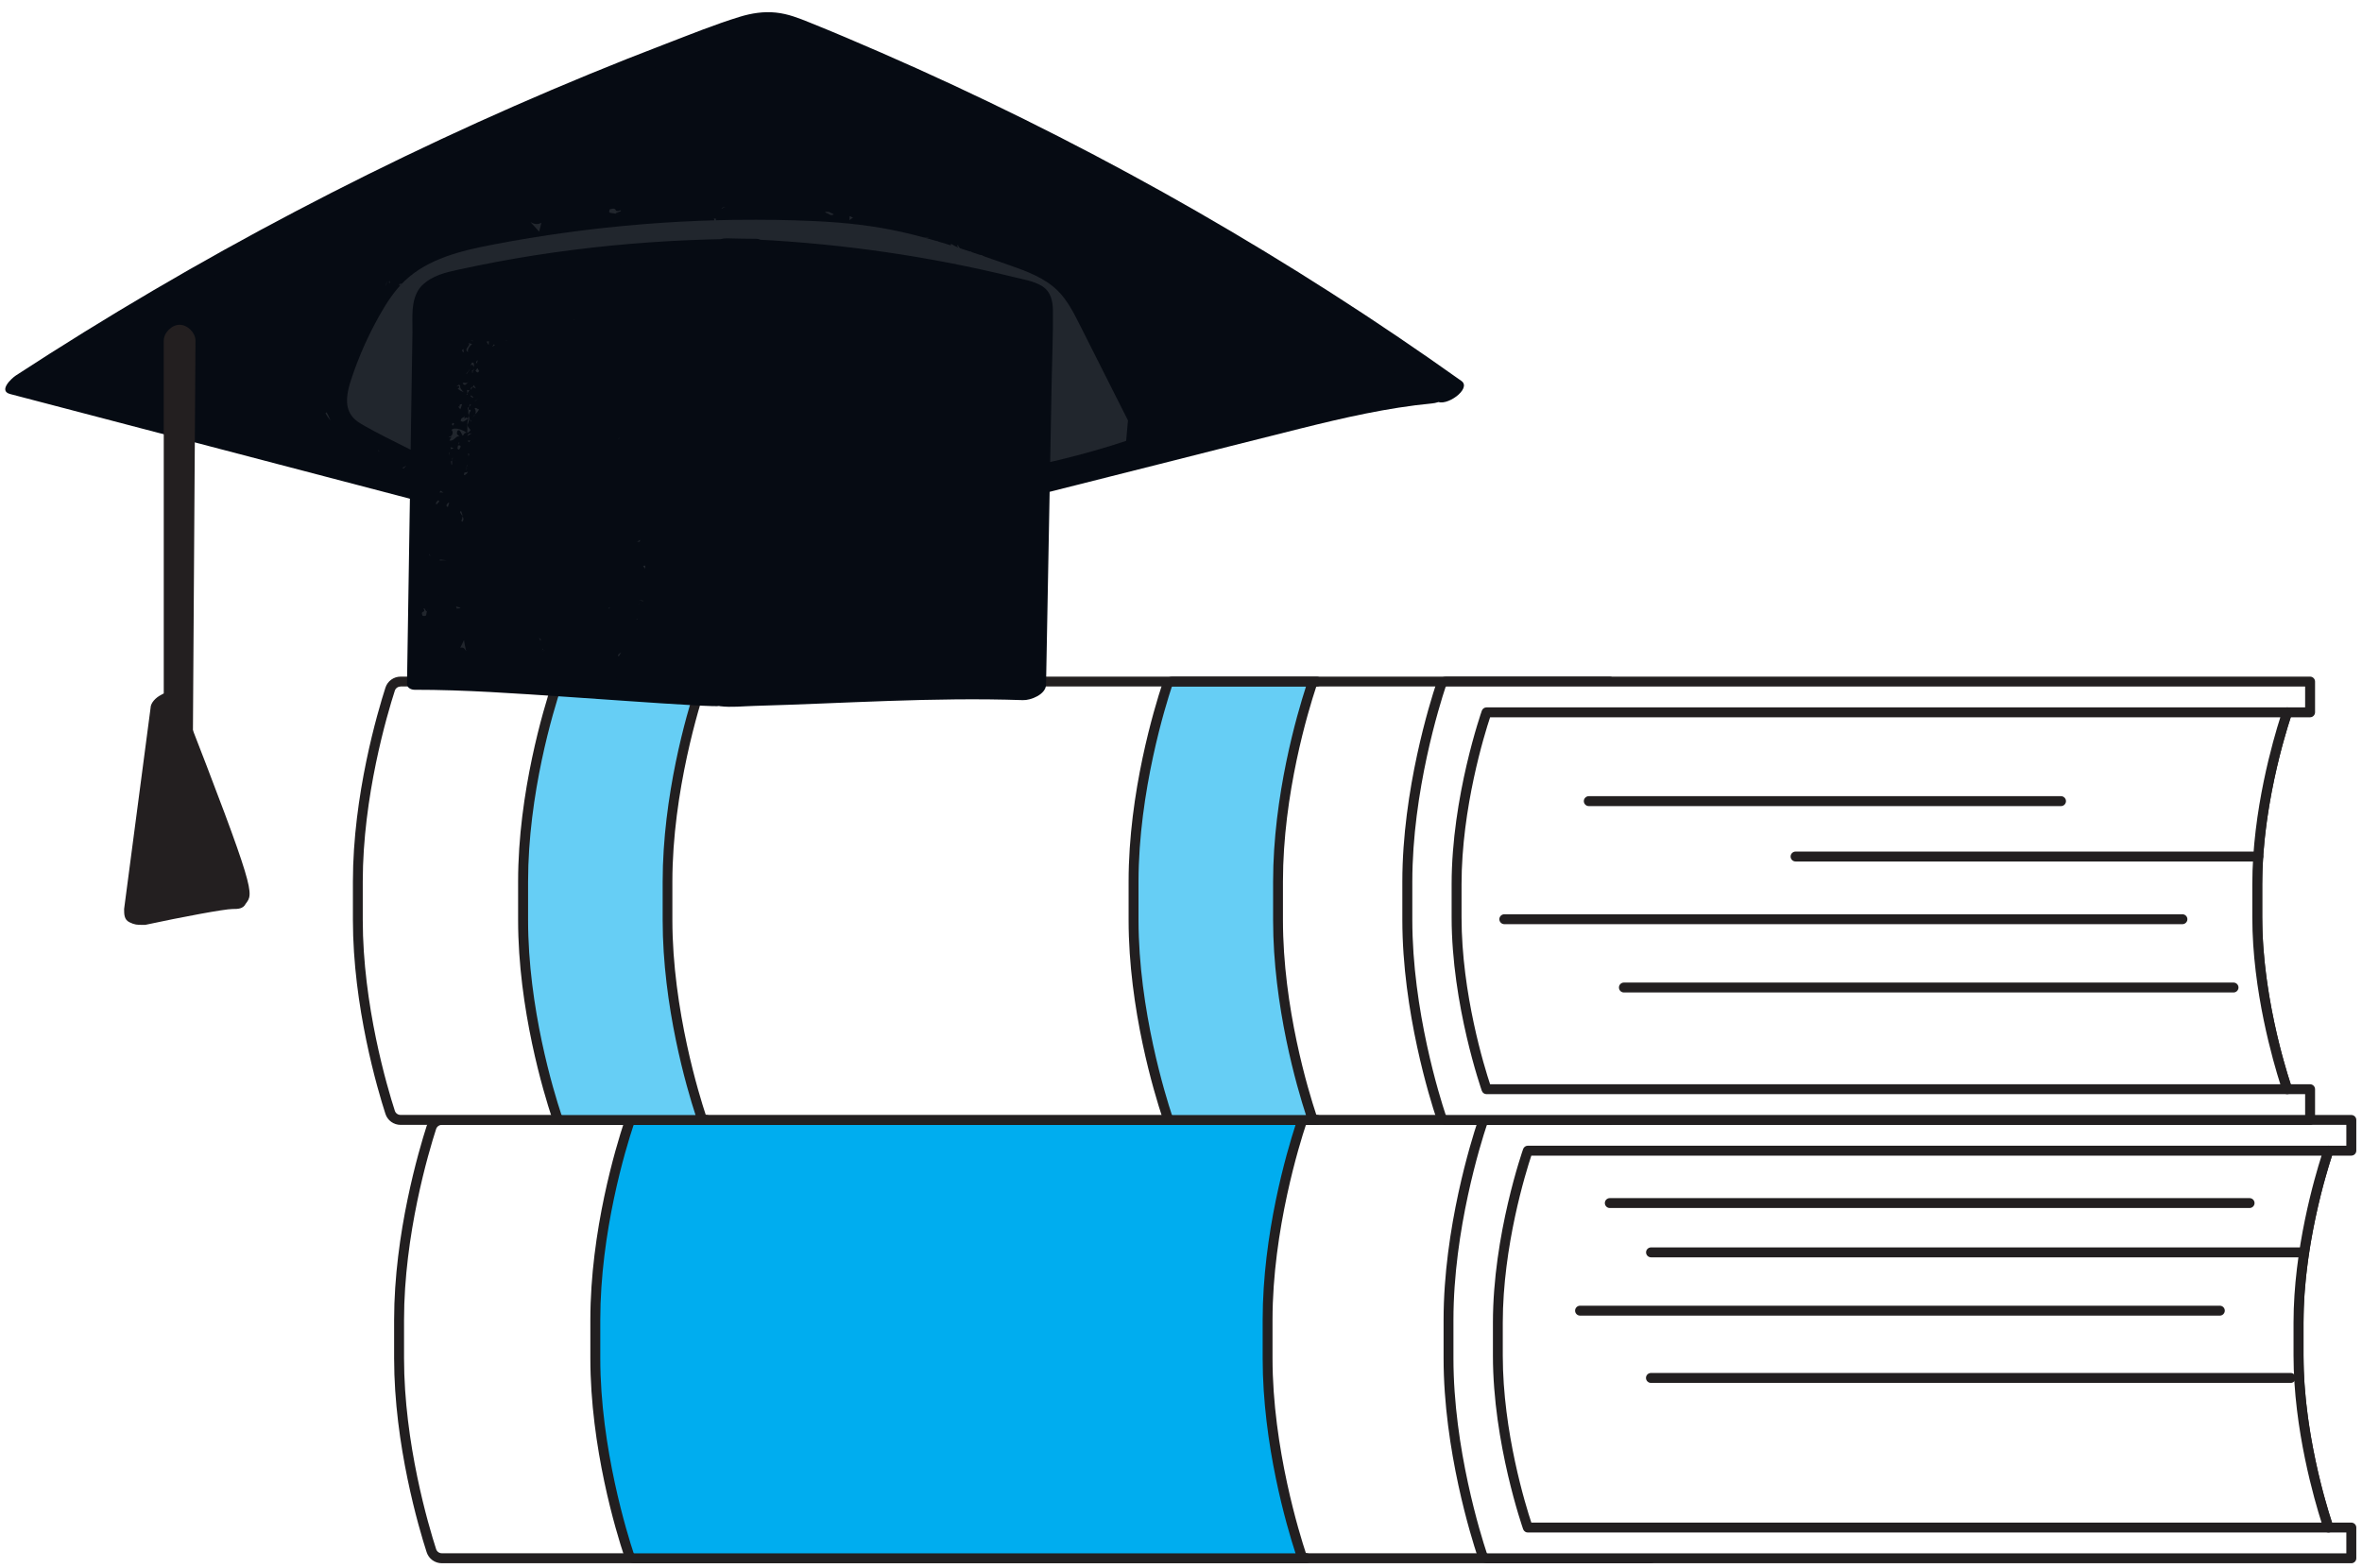 <svg width="134" height="89" viewBox="0 0 134 89" fill="none" xmlns="http://www.w3.org/2000/svg">
<rect width="134" height="89" fill="white"/>
<path d="M90.665 75.052V76.923C90.665 81.911 92.364 86.681 92.364 86.681H93.662V88.425H25.067C24.797 88.425 24.557 88.252 24.471 87.993C24.013 86.583 22.637 81.918 22.637 77.077V74.902C22.637 70.061 24.013 65.396 24.471 63.986C24.553 63.727 24.793 63.555 25.067 63.555H93.662V65.298H92.364C92.364 65.298 90.665 70.072 90.665 75.056V75.052Z" fill="white"/>
<path d="M93.662 88.706H25.067C24.673 88.706 24.324 88.454 24.204 88.079C23.769 86.737 22.359 81.978 22.359 77.077V74.902C22.359 69.997 23.773 65.238 24.204 63.896C24.324 63.521 24.673 63.27 25.067 63.27H93.662C93.816 63.27 93.943 63.397 93.943 63.551V65.294C93.943 65.448 93.816 65.576 93.662 65.576H92.567C92.259 66.502 90.947 70.725 90.947 75.052V76.923C90.947 81.254 92.259 85.473 92.567 86.4H93.662C93.816 86.4 93.943 86.527 93.943 86.681V88.424C93.943 88.578 93.816 88.706 93.662 88.706ZM25.067 63.832C24.917 63.832 24.786 63.926 24.741 64.068C24.313 65.388 22.922 70.076 22.922 74.898V77.073C22.922 81.892 24.313 86.579 24.741 87.903C24.786 88.046 24.917 88.139 25.067 88.139H93.381V86.958H92.364C92.244 86.958 92.139 86.883 92.098 86.771C92.083 86.722 90.384 81.896 90.384 76.919V75.048C90.384 70.072 92.083 65.242 92.098 65.197C92.139 65.085 92.244 65.01 92.364 65.01H93.381V63.828H25.067V63.832Z" fill="#221F20"/>
<path d="M130.4 75.052V76.923C130.4 81.911 132.099 86.681 132.099 86.681H133.396V88.425H84.391C84.249 88.425 84.125 88.335 84.08 88.203C83.716 87.116 82.179 82.196 82.179 77.077V74.902C82.179 69.783 83.716 64.863 84.08 63.776C84.125 63.641 84.249 63.555 84.391 63.555H133.396V65.298H132.099C132.099 65.298 130.4 70.072 130.4 75.056V75.052Z" fill="white"/>
<path d="M133.396 88.706H84.391C84.129 88.706 83.896 88.541 83.814 88.29C83.495 87.329 81.897 82.275 81.897 77.077V74.902C81.897 69.701 83.495 64.646 83.814 63.686C83.896 63.438 84.129 63.27 84.391 63.27H133.396C133.55 63.27 133.677 63.397 133.677 63.551V65.294C133.677 65.448 133.55 65.576 133.396 65.576H132.301C131.994 66.502 130.681 70.725 130.681 75.052V76.923C130.681 81.254 131.994 85.473 132.301 86.4H133.396C133.55 86.4 133.677 86.527 133.677 86.681V88.424C133.677 88.578 133.55 88.706 133.396 88.706ZM84.388 63.832C84.369 63.832 84.35 63.843 84.343 63.862C84.028 64.807 82.456 69.783 82.456 74.902V77.077C82.456 82.188 84.028 87.168 84.343 88.113C84.35 88.132 84.365 88.143 84.388 88.143H133.111V86.962H132.095C131.975 86.962 131.87 86.887 131.829 86.775C131.814 86.726 130.115 81.9 130.115 76.923V75.052C130.115 70.076 131.814 65.246 131.829 65.201C131.87 65.088 131.975 65.013 132.095 65.013H133.111V63.832H84.388Z" fill="#221F20"/>
<path d="M130.401 76.923C130.401 81.911 132.1 86.681 132.1 86.681H86.676C86.676 86.681 84.978 81.907 84.978 76.923V75.052C84.978 70.064 86.676 65.294 86.676 65.294H132.1C132.1 65.294 130.401 70.068 130.401 75.052V76.923Z" fill="white"/>
<path d="M132.1 86.962H86.676C86.556 86.962 86.451 86.887 86.41 86.774C86.395 86.726 84.696 81.899 84.696 76.923V75.052C84.696 70.076 86.395 65.246 86.41 65.201C86.451 65.088 86.556 65.013 86.676 65.013H132.1C132.19 65.013 132.276 65.058 132.329 65.133C132.381 65.208 132.396 65.302 132.363 65.388C132.348 65.437 130.683 70.173 130.683 75.052V76.923C130.683 81.802 132.348 86.542 132.363 86.587C132.393 86.673 132.381 86.767 132.329 86.842C132.276 86.917 132.19 86.962 132.1 86.962ZM86.875 86.399H131.706C131.313 85.169 130.116 81.097 130.116 76.923V75.052C130.116 70.874 131.313 66.806 131.706 65.576H86.875C86.567 66.502 85.255 70.724 85.255 75.052V76.923C85.255 81.254 86.567 85.473 86.875 86.399Z" fill="#221F20"/>
<path d="M74.123 88.421H35.986C35.847 88.421 35.72 88.335 35.675 88.2C35.315 87.112 33.773 82.192 33.773 77.078V74.899C33.773 69.78 35.311 64.86 35.675 63.773C35.72 63.638 35.847 63.551 35.986 63.551H74.123C73.985 63.551 73.857 63.638 73.812 63.773C73.452 64.86 71.911 69.78 71.911 74.899V77.078C71.911 82.192 73.448 87.112 73.812 88.2C73.857 88.335 73.985 88.421 74.123 88.421Z" fill="#00ADEF"/>
<path d="M74.123 88.702H35.986C35.723 88.702 35.491 88.537 35.408 88.289C34.958 86.936 33.492 82.132 33.492 77.073V74.894C33.492 69.836 34.958 65.032 35.405 63.678C35.491 63.431 35.723 63.266 35.986 63.266H74.123C74.277 63.266 74.405 63.393 74.405 63.547C74.405 63.701 74.277 63.828 74.123 63.828C74.101 63.828 74.082 63.839 74.078 63.858C73.763 64.803 72.192 69.787 72.192 74.894V77.073C72.192 82.177 73.763 87.161 74.078 88.109C74.082 88.124 74.105 88.139 74.123 88.139C74.277 88.139 74.405 88.267 74.405 88.421C74.405 88.574 74.277 88.702 74.123 88.702ZM35.982 63.832C35.96 63.832 35.941 63.843 35.937 63.862C35.495 65.189 34.055 69.922 34.055 74.898V77.077C34.055 82.177 35.626 87.164 35.941 88.113C35.945 88.128 35.963 88.143 35.986 88.143H73.497C72.998 86.613 71.633 81.967 71.633 77.081V74.902C71.633 70.008 73.002 65.362 73.497 63.836H35.986L35.982 63.832Z" fill="#221F20"/>
<path d="M127.622 68.549H91.326C91.172 68.549 91.045 68.422 91.045 68.268C91.045 68.114 91.172 67.987 91.326 67.987H127.622C127.776 67.987 127.904 68.114 127.904 68.268C127.904 68.422 127.776 68.549 127.622 68.549Z" fill="#221F20"/>
<path d="M130.719 71.347H93.665C93.511 71.347 93.384 71.219 93.384 71.065C93.384 70.912 93.511 70.784 93.665 70.784H130.719C130.873 70.784 131 70.912 131 71.065C131 71.219 130.873 71.347 130.719 71.347Z" fill="#221F20"/>
<path d="M125.935 74.654H89.639C89.485 74.654 89.357 74.527 89.357 74.373C89.357 74.219 89.485 74.092 89.639 74.092H125.935C126.089 74.092 126.216 74.219 126.216 74.373C126.216 74.527 126.089 74.654 125.935 74.654Z" fill="#221F20"/>
<path d="M129.956 78.472H93.66C93.506 78.472 93.379 78.344 93.379 78.19C93.379 78.037 93.506 77.909 93.66 77.909H129.956C130.11 77.909 130.238 78.037 130.238 78.19C130.238 78.344 130.11 78.472 129.956 78.472Z" fill="#221F20"/>
<path d="M88.329 50.178V52.049C88.329 57.037 90.027 61.807 90.027 61.807H91.325V63.551H22.73C22.46 63.551 22.22 63.378 22.134 63.119C21.676 61.709 20.3 57.044 20.3 52.203V50.028C20.3 45.187 21.676 40.522 22.134 39.112C22.216 38.853 22.456 38.681 22.73 38.681H91.325V40.424H90.027C90.027 40.424 88.329 45.198 88.329 50.182V50.178Z" fill="white"/>
<path d="M91.324 63.832H22.729C22.335 63.832 21.986 63.581 21.866 63.206C21.431 61.863 20.021 57.108 20.021 52.203V50.028C20.021 45.123 21.435 40.364 21.866 39.022C21.986 38.647 22.335 38.395 22.729 38.395H91.324C91.478 38.395 91.605 38.523 91.605 38.677V40.42C91.605 40.574 91.478 40.702 91.324 40.702H90.229C89.921 41.628 88.609 45.85 88.609 50.178V52.049C88.609 56.38 89.921 60.599 90.229 61.526H91.324C91.478 61.526 91.605 61.653 91.605 61.807V63.55C91.605 63.704 91.478 63.832 91.324 63.832ZM22.725 38.958C22.575 38.958 22.444 39.052 22.399 39.194C21.971 40.518 20.58 45.206 20.58 50.024V52.199C20.58 57.018 21.971 61.706 22.399 63.029C22.444 63.172 22.575 63.266 22.725 63.266H91.039V62.084H90.023C89.903 62.084 89.798 62.009 89.757 61.897C89.742 61.848 88.043 57.022 88.043 52.045V50.174C88.043 45.198 89.742 40.368 89.757 40.323C89.798 40.211 89.903 40.136 90.023 40.136H91.039V38.954H22.725V38.958Z" fill="#221F20"/>
<path d="M128.059 50.178V52.049C128.059 57.037 129.758 61.807 129.758 61.807H131.055V63.551H82.05C81.908 63.551 81.784 63.461 81.739 63.329C81.375 62.242 79.838 57.322 79.838 52.203V50.028C79.838 44.909 81.375 39.989 81.739 38.902C81.784 38.767 81.908 38.681 82.05 38.681H131.055V40.424H129.758C129.758 40.424 128.059 45.198 128.059 50.182V50.178Z" fill="white"/>
<path d="M131.055 63.832H82.05C81.788 63.832 81.555 63.667 81.473 63.416C81.154 62.456 79.557 57.401 79.557 52.203V50.028C79.557 44.827 81.154 39.772 81.473 38.812C81.555 38.564 81.788 38.395 82.05 38.395H131.055C131.209 38.395 131.337 38.523 131.337 38.677V40.42C131.337 40.574 131.209 40.702 131.055 40.702H129.96C129.653 41.628 128.34 45.85 128.34 50.178V52.049C128.34 56.38 129.653 60.599 129.96 61.526H131.055C131.209 61.526 131.337 61.653 131.337 61.807V63.55C131.337 63.704 131.209 63.832 131.055 63.832ZM82.05 38.958C82.032 38.958 82.013 38.969 82.009 38.988C81.694 39.933 80.123 44.913 80.123 50.028V52.203C80.123 57.314 81.694 62.294 82.009 63.239C82.017 63.258 82.032 63.269 82.05 63.269H130.774V62.088H129.758C129.638 62.088 129.533 62.013 129.492 61.901C129.477 61.852 127.778 57.026 127.778 52.049V50.178C127.778 45.202 129.477 40.372 129.492 40.327C129.533 40.214 129.638 40.139 129.758 40.139H130.774V38.958H82.05Z" fill="#221F20"/>
<path d="M74.715 63.551H66.521C66.382 63.551 66.255 63.464 66.21 63.329C65.85 62.242 64.309 57.322 64.309 52.207V50.028C64.309 44.909 65.846 39.989 66.21 38.902C66.255 38.767 66.382 38.681 66.521 38.681H74.715C74.576 38.681 74.449 38.767 74.404 38.902C74.044 39.989 72.502 44.909 72.502 50.028V52.207C72.502 57.322 74.04 62.242 74.404 63.329C74.449 63.464 74.576 63.551 74.715 63.551Z" fill="#66CEF5"/>
<path d="M74.715 63.832H66.521C66.259 63.832 66.026 63.667 65.944 63.419C65.494 62.066 64.027 57.266 64.027 52.203V50.024C64.027 44.962 65.494 40.158 65.94 38.808C66.026 38.56 66.259 38.395 66.517 38.395H74.711C74.865 38.395 74.992 38.523 74.992 38.677C74.992 38.831 74.865 38.958 74.711 38.958C74.689 38.958 74.67 38.969 74.666 38.988C74.224 40.316 72.784 45.048 72.784 50.024V52.203C72.784 57.175 74.227 61.908 74.67 63.239C74.674 63.254 74.692 63.269 74.715 63.269C74.869 63.269 74.996 63.397 74.996 63.55C74.996 63.704 74.869 63.832 74.715 63.832ZM66.517 38.962C66.495 38.962 66.476 38.973 66.472 38.992C66.157 39.937 64.59 44.92 64.59 50.028V52.207C64.59 57.31 66.161 62.294 66.476 63.243C66.48 63.258 66.499 63.273 66.521 63.273H74.089C73.59 61.739 72.225 57.093 72.225 52.211V50.032C72.225 45.145 73.594 40.492 74.089 38.965H66.521L66.517 38.962Z" fill="#221F20"/>
<path d="M40.08 63.551H31.886C31.748 63.551 31.62 63.464 31.575 63.329C31.215 62.242 29.674 57.322 29.674 52.207V50.028C29.674 44.909 31.211 39.989 31.575 38.902C31.62 38.767 31.748 38.681 31.886 38.681H40.08C39.941 38.681 39.814 38.767 39.769 38.902C39.409 39.989 37.868 44.909 37.868 50.028V52.207C37.868 57.322 39.405 62.242 39.769 63.329C39.814 63.464 39.941 63.551 40.08 63.551Z" fill="#66CEF5"/>
<path d="M40.08 63.832H31.886C31.624 63.832 31.391 63.667 31.309 63.419C30.859 62.066 29.393 57.258 29.393 52.203V50.024C29.393 44.965 30.859 40.162 31.305 38.808C31.391 38.56 31.624 38.395 31.883 38.395H40.076C40.23 38.395 40.358 38.523 40.358 38.677C40.358 38.831 40.23 38.958 40.076 38.958C40.054 38.958 40.035 38.969 40.031 38.988C39.716 39.933 38.145 44.917 38.145 50.024V52.203C38.145 57.307 39.716 62.291 40.031 63.239C40.035 63.254 40.054 63.269 40.076 63.269C40.23 63.269 40.358 63.397 40.358 63.55C40.358 63.704 40.23 63.832 40.076 63.832H40.08ZM31.886 38.962C31.864 38.962 31.845 38.973 31.841 38.992C31.399 40.319 29.959 45.052 29.959 50.028V52.207C29.959 57.179 31.403 61.912 31.845 63.243C31.849 63.258 31.868 63.273 31.89 63.273H39.458C38.959 61.743 37.594 57.097 37.594 52.211V50.032C37.594 45.138 38.963 40.492 39.458 38.965H31.89L31.886 38.962Z" fill="#221F20"/>
<path d="M128.059 52.05C128.059 57.037 129.757 61.807 129.757 61.807H84.334C84.334 61.807 82.635 57.033 82.635 52.05V50.178C82.635 45.191 84.334 40.421 84.334 40.421H129.757C129.757 40.421 128.059 45.195 128.059 50.178V52.05Z" fill="white"/>
<path d="M129.757 62.088H84.334C84.213 62.088 84.109 62.013 84.067 61.901C84.052 61.852 82.353 57.026 82.353 52.05V50.178C82.353 45.202 84.052 40.372 84.067 40.327C84.109 40.215 84.213 40.14 84.334 40.14H129.757C129.847 40.14 129.934 40.185 129.986 40.26C130.039 40.335 130.054 40.428 130.02 40.515C130.005 40.563 128.34 45.3 128.34 50.178V52.05C128.34 56.928 130.005 61.668 130.02 61.713C130.05 61.8 130.039 61.893 129.986 61.968C129.934 62.043 129.847 62.088 129.757 62.088ZM84.536 61.526H129.367C128.974 60.296 127.777 56.223 127.777 52.05V50.178C127.777 46.001 128.974 41.932 129.367 40.702H84.536C84.228 41.628 82.916 45.851 82.916 50.178V52.05C82.916 56.385 84.228 60.6 84.536 61.526Z" fill="#221F20"/>
<path d="M116.925 45.742H90.135C89.981 45.742 89.853 45.614 89.853 45.46C89.853 45.307 89.981 45.179 90.135 45.179H116.925C117.079 45.179 117.206 45.307 117.206 45.46C117.206 45.614 117.079 45.742 116.925 45.742Z" fill="#221F20"/>
<path d="M128.115 48.885H101.865C101.711 48.885 101.584 48.757 101.584 48.603C101.584 48.45 101.711 48.322 101.865 48.322H128.115C128.269 48.322 128.396 48.45 128.396 48.603C128.396 48.757 128.269 48.885 128.115 48.885Z" fill="#221F20"/>
<path d="M123.813 52.442H85.342C85.188 52.442 85.061 52.315 85.061 52.161C85.061 52.007 85.188 51.88 85.342 51.88H123.813C123.967 51.88 124.094 52.007 124.094 52.161C124.094 52.315 123.967 52.442 123.813 52.442Z" fill="#221F20"/>
<path d="M126.712 56.317H92.126C91.972 56.317 91.845 56.19 91.845 56.036C91.845 55.882 91.972 55.755 92.126 55.755H126.712C126.866 55.755 126.993 55.882 126.993 56.036C126.993 56.19 126.866 56.317 126.712 56.317Z" fill="#221F20"/>
<path d="M82.191 22.195C70.754 14.046 58.37 7.226 45.37 1.917C44.654 1.623 43.911 1.331 43.137 1.327C42.417 1.323 41.721 1.568 41.044 1.812C27.039 6.894 13.618 13.594 1.14 21.739C13.409 24.953 25.682 28.164 37.953 31.381C38.86 31.62 39.775 31.857 40.714 31.859C41.651 31.864 42.569 31.634 43.477 31.403C53.239 28.939 63.005 26.477 72.768 24.013C75.694 23.274 78.633 22.535 81.637 22.256" fill="#060B13"/>
<path d="M81.481 22.767C76.725 19.382 71.812 16.222 66.753 13.306C61.694 10.391 56.497 7.718 51.185 5.305C49.869 4.706 48.548 4.126 47.218 3.557C46.554 3.275 45.887 2.994 45.22 2.719C44.603 2.466 43.987 2.184 43.331 2.043C42.024 1.758 40.676 2.49 39.479 2.936C38.084 3.457 36.695 3.993 35.31 4.544C29.742 6.767 24.275 9.245 18.936 11.98C13.58 14.724 8.352 17.721 3.271 20.951C2.642 21.353 2.016 21.753 1.392 22.16L1.714 21.111C12.354 23.898 22.992 26.682 33.632 29.469C34.96 29.819 36.292 30.166 37.621 30.515C38.805 30.826 40.04 31.25 41.279 31.22C42.519 31.19 43.746 30.778 44.94 30.479C46.235 30.151 47.53 29.824 48.828 29.499C54.103 28.169 59.377 26.838 64.649 25.51C67.592 24.768 70.532 24.023 73.471 23.283C76.296 22.573 79.131 21.901 82.035 21.625C82.43 21.585 82.568 21.911 82.388 22.221C82.17 22.604 81.669 22.853 81.245 22.892C78.71 23.134 76.228 23.707 73.762 24.321C71.106 24.984 68.454 25.658 65.8 26.33C60.465 27.675 55.133 29.023 49.798 30.367C48.469 30.702 47.147 31.037 45.818 31.371C44.49 31.705 43.282 32.064 41.999 32.31C40.715 32.556 39.577 32.525 38.349 32.244C37.054 31.949 35.77 31.578 34.485 31.242C29.167 29.848 23.846 28.455 18.527 27.061C12.542 25.495 6.558 23.924 0.574 22.359C-0.097 22.182 0.63 21.487 0.896 21.31C6.037 17.956 11.337 14.845 16.773 11.991C22.203 9.14 27.763 6.54 33.435 4.207C34.867 3.617 36.309 3.045 37.756 2.493C39.15 1.958 40.545 1.389 41.974 0.951C42.641 0.748 43.326 0.641 44.019 0.714C44.713 0.786 45.323 1.031 45.942 1.281C47.304 1.829 48.655 2.405 49.999 2.991C55.456 5.371 60.795 8.017 65.995 10.917C71.166 13.806 76.199 16.942 81.066 20.321C81.683 20.751 82.298 21.183 82.909 21.617C83.521 22.051 82.012 23.136 81.485 22.759L81.481 22.767Z" fill="#060B13"/>
<g opacity="0.11">
<path d="M63.888 25.017C58.922 26.672 53.697 27.352 48.509 28.026C45.533 28.411 42.549 28.799 39.549 28.797C36.137 28.796 32.755 28.294 29.413 27.644C27.938 27.358 26.46 27.17 25.149 26.462C23.691 25.679 22.178 25.007 20.732 24.195C20.439 24.031 20.131 23.853 19.937 23.577C19.528 23.006 19.696 22.223 19.915 21.557C20.337 20.271 20.887 19.027 21.555 17.852C21.944 17.166 22.38 16.496 22.947 15.95C24.266 14.686 26.143 14.229 27.936 13.885C33.569 12.801 39.323 12.335 45.056 12.502C46.711 12.55 48.365 12.651 49.995 12.934C52.484 13.365 54.877 14.206 57.259 15.046C58.241 15.392 59.261 15.761 60.004 16.494C60.55 17.032 60.903 17.733 61.248 18.416C62.162 20.228 63.077 22.043 63.991 23.855" fill="white"/>
<path d="M63.12 24.157C63.201 24.284 63.033 24.307 63.019 24.337C62.937 24.101 63.156 24.142 63.12 24.157Z" fill="white"/>
<path d="M62.336 21.807L62.298 21.875L62.274 21.482L62.336 21.807Z" fill="white"/>
<path d="M61.3 19.762C61.636 19.836 61.636 20.525 61.906 20.847L61.99 20.881L61.882 21.143C61.69 20.683 61.527 20.042 61.303 19.765L61.3 19.762Z" fill="white"/>
<path d="M60.23 18.931C60.356 18.951 60.193 18.654 60.387 19.171C60.365 19.15 60.355 19.148 60.34 19.136C60.319 19.091 60.289 19.029 60.23 18.931Z" fill="white"/>
<path d="M60.343 19.134C60.194 19.031 60.445 19.354 60.343 19.134V19.134Z" fill="white"/>
<path d="M59.905 18.164L59.962 18.459C59.877 18.431 59.744 18.22 59.753 18.323C59.659 18.053 59.74 18.07 59.908 18.162L59.905 18.164Z" fill="white"/>
<path d="M59.938 17.837L59.98 17.981C59.943 17.971 59.917 17.945 59.938 17.837Z" fill="white"/>
<path d="M60.063 18.298L59.98 17.981C60.037 17.993 60.116 17.954 60.025 18.122C60.08 18.059 60.048 18.152 60.06 18.3L60.063 18.298Z" fill="white"/>
<path d="M60.182 18.442C60.312 18.564 60.445 18.75 60.389 18.431C60.629 18.983 60.418 18.982 60.182 18.442Z" fill="white"/>
<path d="M61.494 19.532L61.674 19.71L61.685 19.936C61.677 19.823 61.414 19.557 61.494 19.532Z" fill="white"/>
<path d="M58.857 17.105C58.879 17.049 59.009 17.032 59.068 16.986C59.102 17.04 59.13 17.094 59.159 17.148C59.069 17.119 58.914 17.045 58.854 17.108L58.857 17.105Z" fill="white"/>
<path d="M59.071 16.984C59.021 16.903 58.964 16.824 58.904 16.743C59.12 16.877 59.118 16.946 59.071 16.984Z" fill="white"/>
<path d="M60.164 17.639C60.201 17.825 60.225 18.012 60.253 18.205C60.212 17.984 60.168 17.765 60.112 17.556L60.166 17.642L60.164 17.639Z" fill="white"/>
<path d="M57.923 16.597C57.958 16.66 57.993 16.722 58.024 16.785C57.963 16.684 57.895 16.58 57.821 16.481L57.923 16.597Z" fill="white"/>
<path d="M57.172 16.282C57.267 16.432 56.927 16.39 57.045 16.502C56.835 16.406 56.666 16.247 56.522 16.108C56.691 16.218 56.898 16.274 57.175 16.28L57.172 16.282Z" fill="white"/>
<path d="M56.266 15.889C56.35 15.947 56.43 16.023 56.521 16.108C56.432 16.05 56.344 15.981 56.266 15.889Z" fill="white"/>
<path d="M58.458 16.517C58.421 16.537 58.342 16.594 58.172 16.561L58.348 16.47C58.381 16.487 58.419 16.505 58.457 16.522L58.458 16.517Z" fill="white"/>
<path d="M58.356 16.462L58.35 16.467C58.231 16.413 58.145 16.377 58.106 16.364C58.136 16.378 58.213 16.409 58.353 16.465L58.356 16.462Z" fill="white"/>
<path d="M58.486 16.529C58.486 16.529 58.468 16.518 58.461 16.515C58.477 16.506 58.486 16.504 58.486 16.529Z" fill="white"/>
<path d="M59.57 17.09C59.53 16.911 59.303 16.589 59.668 16.73C59.681 16.897 59.49 16.813 59.57 17.09Z" fill="white"/>
<path d="M58.714 16.424C58.816 16.468 58.913 16.511 59.008 16.56C58.981 16.591 58.898 16.614 58.944 16.697C58.872 16.605 58.798 16.511 58.714 16.424Z" fill="white"/>
<path d="M58.595 16.304L58.714 16.424L58.597 16.379L58.595 16.304Z" fill="white"/>
<path d="M56.92 15.959C56.793 15.84 56.627 15.775 56.443 15.701C56.652 15.741 56.87 15.798 57.064 15.869C57.076 15.927 57.13 16.042 56.917 15.961L56.92 15.959Z" fill="white"/>
<path d="M57.654 16.178C57.654 16.178 57.634 16.165 57.624 16.159C57.649 16.154 57.665 16.155 57.654 16.178Z" fill="white"/>
<path d="M54.599 15.071L54.639 15.054L54.636 15.081L54.599 15.071Z" fill="white"/>
<path d="M57.107 15.85C57.264 15.874 57.342 15.941 57.408 16.018C57.307 15.964 57.19 15.913 57.065 15.864C57.06 15.839 57.062 15.823 57.11 15.848L57.107 15.85Z" fill="white"/>
<path d="M55.779 15.639C55.867 15.636 55.965 15.64 56.069 15.649C55.975 15.67 55.791 15.691 55.779 15.639Z" fill="white"/>
<path d="M57.562 16.183L57.576 16.201C57.521 16.211 57.536 16.199 57.562 16.183Z" fill="white"/>
<path d="M57.562 16.183C57.499 16.133 57.452 16.074 57.405 16.021C57.488 16.065 57.563 16.111 57.624 16.158C57.602 16.161 57.577 16.172 57.56 16.18L57.562 16.183Z" fill="white"/>
<path d="M54.359 13.908C54.342 14.055 54.699 14.318 55.095 14.282C55.4 14.504 55.02 14.887 54.643 15.051C54.653 14.986 54.67 14.929 54.352 14.732C54.498 14.693 55.181 14.807 54.932 14.583C54.494 14.356 54.538 14.508 54.289 14.508C54.538 14.393 53.783 14.062 53.964 13.838L54.344 14.058C54.367 14.021 54.236 13.909 54.364 13.908L54.359 13.908Z" fill="white"/>
<path d="M55.304 15.259L55.441 15.323C55.268 15.292 55.133 15.309 54.886 15.347C54.673 15.199 54.641 15.129 54.639 15.078L55.346 15.293L55.305 15.254L55.304 15.259Z" fill="white"/>
<path d="M56.079 15.55C56.022 15.356 55.701 15.175 55.968 15.083C56.385 15.241 56.216 15.312 56.444 15.466C55.782 15.192 56.608 15.619 56.092 15.535C56.217 15.608 56.331 15.656 56.443 15.701C56.315 15.678 56.189 15.658 56.071 15.647C56.077 15.643 56.082 15.643 56.09 15.642C56.126 15.632 56.14 15.626 56.103 15.622C56.103 15.622 56.096 15.613 56.091 15.612C56.093 15.591 56.088 15.566 56.08 15.544C55.873 15.507 56.036 15.574 56.091 15.612C56.092 15.62 56.094 15.629 56.09 15.636L55.441 15.318C55.593 15.346 55.77 15.412 56.081 15.539L56.079 15.55Z" fill="white"/>
<path d="M59.62 16.233C59.594 16.23 59.587 16.24 59.581 16.25C59.556 16.207 59.548 16.185 59.62 16.233Z" fill="white"/>
<path d="M59.329 16.143C59.358 16.192 59.358 16.264 59.495 16.352C59.636 16.398 59.542 16.291 59.578 16.252C59.634 16.347 59.767 16.557 59.488 16.429L59.465 16.381C59.212 16.255 58.811 16.262 58.844 16.303C58.985 16.215 59.095 16.162 59.329 16.143Z" fill="white"/>
<path d="M57.741 15.716L57.212 15.441L57.544 15.413L57.501 15.485C57.827 15.571 57.723 15.644 57.738 15.718L57.741 15.716Z" fill="white"/>
<path d="M54.513 15.124L54.532 15.311L54.285 14.975L54.513 15.124Z" fill="white"/>
<path d="M53.791 14.87L53.77 15.02L53.606 14.873L53.791 14.87Z" fill="white"/>
<path d="M22.627 26.178L22.766 26.293C22.697 26.242 22.655 26.208 22.627 26.178Z" fill="white"/>
<path d="M21.473 25.608L21.477 25.528C21.512 25.591 21.518 25.629 21.473 25.608Z" fill="white"/>
<path d="M35.191 13.774C34.953 13.939 34.693 14.178 34.707 14.009L34.77 13.84C34.95 13.851 35.082 13.818 35.194 13.772L35.191 13.774Z" fill="white"/>
<path d="M22.649 16.202C22.655 16.173 22.659 16.141 22.665 16.113C22.748 16.104 22.826 16.099 22.899 16.095C22.823 16.126 22.739 16.159 22.654 16.202L22.649 16.202Z" fill="white"/>
<path d="M22.016 15.904C21.962 16.023 21.911 16.14 21.862 16.26C21.883 16.171 21.931 16.057 22.016 15.904Z" fill="white"/>
<path d="M29.351 28.713L29.525 28.914C29.203 28.853 29.362 28.799 29.351 28.713Z" fill="white"/>
<path d="M46.203 13.436C45.983 13.49 45.81 13.508 45.654 13.511C45.92 13.43 46.138 13.3 46.203 13.436Z" fill="white"/>
<path d="M22.948 24.408C23.03 24.481 23.056 24.532 23.037 24.562C22.949 24.488 22.91 24.433 22.948 24.408Z" fill="white"/>
<path d="M45.024 13.489C45.063 13.472 45.102 13.466 45.14 13.454C45.299 13.486 45.459 13.513 45.654 13.511C45.458 13.571 45.234 13.609 45.024 13.489Z" fill="white"/>
<path d="M54.789 28.079C54.804 28.068 54.828 28.062 54.843 28.051C54.851 28.073 54.826 28.078 54.789 28.079Z" fill="white"/>
<path d="M61.65 24.952C61.58 24.96 61.467 24.992 61.36 25.02C61.408 24.996 61.493 24.971 61.65 24.952Z" fill="white"/>
<path d="M50.829 14.139C50.984 14.183 50.847 14.162 50.829 14.139V14.139Z" fill="white"/>
<path d="M51.742 13.69C51.712 13.665 51.692 13.634 51.696 13.597C51.7 13.637 51.715 13.668 51.742 13.69Z" fill="white"/>
<path d="M43.406 12.449C43.406 12.449 43.398 12.451 43.393 12.45C43.444 12.419 43.433 12.423 43.406 12.449Z" fill="white"/>
<path d="M51.083 14.12C51.021 14.126 50.949 14.125 50.875 14.122C50.91 14.118 50.974 14.115 51.083 14.12Z" fill="white"/>
<path d="M51.031 14.189C51.087 14.193 51.129 14.197 51.171 14.202C51.186 14.233 51.163 14.247 51.031 14.189Z" fill="white"/>
<path d="M50.615 14.085C50.703 14.105 50.787 14.115 50.869 14.122C50.834 14.126 50.82 14.132 50.83 14.139C50.786 14.126 50.721 14.11 50.615 14.085Z" fill="white"/>
<path d="M41.222 29.251C41.222 29.251 41.245 29.243 41.256 29.233C41.428 29.294 41.354 29.285 41.222 29.251Z" fill="white"/>
<path d="M30.716 12.635C30.716 12.635 30.729 12.639 30.734 12.64C30.728 12.644 30.717 12.648 30.712 12.648L30.716 12.635Z" fill="white"/>
<path d="M30.105 12.607C30.391 12.769 30.53 12.721 30.712 12.649L30.587 13.144L30.102 12.61L30.105 12.607Z" fill="white"/>
<path d="M22.092 15.934C22.092 15.982 22.11 16.01 22.13 16.042C22.074 16.062 22.044 16.043 22.092 15.934Z" fill="white"/>
<path d="M29.316 28.677L29.337 28.679C29.337 28.679 29.348 28.704 29.352 28.716L29.322 28.677L29.316 28.677Z" fill="white"/>
<path d="M41.163 11.748C41.047 11.777 40.982 11.81 40.941 11.848C40.935 11.804 40.985 11.764 41.163 11.748Z" fill="white"/>
<path d="M52.413 14.616L52.09 14.48C52.25 14.53 52.319 14.509 52.407 14.506C52.39 14.544 52.307 14.585 52.413 14.616Z" fill="white"/>
<path d="M55.679 14.475C55.722 14.512 55.781 14.514 55.825 14.551L55.784 14.626C55.574 14.548 55.449 14.432 55.679 14.475Z" fill="white"/>
<path d="M52.889 14.129C52.956 13.99 53.159 14.102 53.385 14.2C53.372 14.196 53.357 14.189 53.341 14.187C53.349 14.415 53.118 14.268 52.883 14.129L52.889 14.129Z" fill="white"/>
<path d="M53.441 14.224C53.512 14.253 53.587 14.281 53.66 14.294C53.663 14.383 53.565 14.284 53.441 14.224Z" fill="white"/>
<path d="M50.343 13.912C50.465 13.896 50.376 14.116 50.453 14.069C50.54 14.282 49.749 13.693 50.343 13.912Z" fill="white"/>
<path d="M53.222 13.704L53.086 13.859L52.993 13.674L53.222 13.704Z" fill="white"/>
<path d="M51.279 13.334L51.679 13.375C51.665 13.405 51.712 13.435 51.768 13.463C51.526 13.41 51.257 13.384 51.279 13.334Z" fill="white"/>
<path d="M51.768 13.463C51.893 13.488 52.009 13.526 52.07 13.573C52.003 13.555 51.862 13.509 51.768 13.463Z" fill="white"/>
<path d="M52.71 13.501L52.584 13.505L52.308 13.446L52.71 13.501Z" fill="white"/>
<path d="M47.033 12.769L46.602 12.689C46.561 12.62 46.682 12.592 46.844 12.627C46.945 12.676 47.106 12.716 47.035 12.772L47.033 12.769Z" fill="white"/>
<path d="M48.401 12.37C48.278 12.396 48.268 12.437 48.192 12.492L48.203 12.259L48.401 12.37Z" fill="white"/>
<path d="M47.116 12.205C47.076 12.136 46.486 11.977 47.049 12.029C47.092 12.095 47.528 12.181 47.116 12.205Z" fill="white"/>
<path d="M40.501 12.403L40.61 12.402L40.606 12.783L40.501 12.403Z" fill="white"/>
<path d="M34.601 11.875C35.114 11.731 34.748 12.097 35.208 11.934C35.34 12.011 34.832 12.064 34.964 12.128C34.64 12.063 34.48 12.133 34.598 11.872L34.601 11.875Z" fill="white"/>
<path d="M34.964 12.133C35.016 12.144 35.071 12.153 35.13 12.174C35.038 12.16 34.992 12.144 34.964 12.133Z" fill="white"/>
<path d="M62.742 24.417L63.029 24.242L62.866 24.429L62.742 24.417Z" fill="white"/>
<path d="M63.428 24.496L63.425 24.24L63.683 24.39C63.607 24.402 63.468 24.426 63.428 24.496Z" fill="white"/>
<path d="M18.464 23.457L18.511 23.396C18.596 23.472 18.63 23.612 18.753 23.864C18.647 23.742 18.548 23.606 18.467 23.455L18.464 23.457Z" fill="white"/>
<path d="M22.898 26.58L22.826 26.551L23.055 26.417L22.898 26.58Z" fill="white"/>
<path d="M26.489 28.476C26.317 28.44 26.135 28.336 25.964 28.29C26.325 28.444 26.61 28.223 26.489 28.476Z" fill="white"/>
</g>
<path d="M24.548 16.4C24.771 16.133 25.137 16.039 25.479 15.964C30.513 14.848 35.66 14.25 40.813 14.173L40.815 14.133C41.089 14.141 41.359 14.157 41.635 14.167C41.908 14.167 42.184 14.159 42.455 14.164L42.459 14.204C47.608 14.456 52.73 15.227 57.721 16.517C58.058 16.604 58.422 16.707 58.636 16.983C58.866 17.274 58.868 17.675 58.86 18.045C58.729 25.075 58.599 32.099 58.469 39.128C53.795 38.959 42.3 39.586 41.201 39.466C40.099 39.549 28.632 38.532 23.956 38.542C24.065 31.515 24.174 24.488 24.281 17.458C24.286 17.091 24.303 16.689 24.542 16.405L24.548 16.4Z" fill="#060B13"/>
<path d="M23.931 16.21C24.511 15.631 25.279 15.459 26.051 15.292C26.749 15.141 27.454 14.998 28.156 14.864C29.592 14.593 31.035 14.368 32.482 14.184C35.392 13.812 38.32 13.613 41.252 13.563L39.932 14.441L39.934 14.401C39.996 13.845 40.759 13.509 41.254 13.524C41.802 13.539 42.345 13.549 42.892 13.551C43.111 13.55 43.304 13.66 43.323 13.889L43.326 13.93L42.895 13.591C47.821 13.838 52.72 14.546 57.512 15.722C58.041 15.853 58.637 15.941 59.11 16.23C59.614 16.54 59.727 17.076 59.735 17.63C59.75 18.948 59.687 20.275 59.664 21.594C59.615 24.297 59.564 27.006 59.514 29.71C59.459 32.758 59.399 35.805 59.344 38.852C59.333 39.406 58.479 39.747 58.025 39.729C52.955 39.554 47.864 39.916 42.795 40.056C42.163 40.073 41.484 40.152 40.858 40.074C40.784 40.065 40.632 40.018 40.945 40.057C40.858 40.044 40.762 40.068 40.674 40.071C40.569 40.072 40.463 40.07 40.359 40.066C40.032 40.058 39.706 40.038 39.382 40.022C36.96 39.888 34.542 39.698 32.126 39.54C29.265 39.352 26.388 39.138 23.521 39.141C23.32 39.142 23.088 39.029 23.09 38.802C23.15 34.976 23.207 31.152 23.27 27.328C23.298 25.431 23.329 23.537 23.357 21.639C23.369 20.706 23.387 19.774 23.399 18.841C23.41 18.01 23.289 17.077 23.799 16.362C24.045 16.015 24.566 15.755 24.995 15.789C25.381 15.817 25.534 16.108 25.304 16.433C25.094 16.729 25.166 17.212 25.161 17.556C25.155 17.991 25.147 18.428 25.142 18.862C25.13 19.795 25.113 20.727 25.1 21.66C25.071 23.496 25.045 25.33 25.016 27.166C24.957 30.867 24.901 34.566 24.842 38.267L24.412 37.928C29.487 37.922 34.561 38.459 39.621 38.771C40.265 38.811 40.912 38.825 41.554 38.857C41.782 38.868 41.023 38.852 41.653 38.855C41.682 38.856 41.711 38.862 41.74 38.863C41.847 38.864 41.95 38.868 42.054 38.873C42.382 38.876 42.706 38.868 43.035 38.861C45.457 38.809 47.883 38.701 50.305 38.624C53.172 38.535 56.053 38.416 58.921 38.517L57.602 39.395C57.699 34.171 57.796 28.947 57.893 23.724C57.916 22.418 57.943 21.111 57.966 19.805C57.978 19.217 58.018 18.621 57.993 18.033C57.963 17.355 57.532 17.203 56.94 17.054C54.641 16.464 52.308 15.982 49.961 15.621C47.328 15.214 44.678 14.949 42.019 14.816C41.801 14.807 41.609 14.715 41.588 14.478L41.585 14.438C41.727 14.55 41.871 14.666 42.016 14.776C41.469 14.774 40.922 14.766 40.377 14.748L41.696 13.871L41.694 13.911C41.631 14.483 40.872 14.782 40.375 14.788C37.752 14.828 35.134 15.007 32.529 15.324C31.221 15.484 29.917 15.674 28.62 15.903C27.999 16.012 27.382 16.127 26.762 16.25C26.423 16.317 26.087 16.388 25.752 16.461C25.61 16.493 25.468 16.519 25.325 16.556C25.253 16.574 25.122 16.649 25.17 16.602C24.895 16.877 24.325 17.142 23.934 16.992C23.543 16.843 23.708 16.453 23.938 16.224L23.931 16.21Z" fill="#060B13"/>
<g opacity="0.11">
<path d="M26.811 19.329L26.85 19.379C26.809 19.345 26.759 19.318 26.702 19.301C26.742 19.303 26.775 19.314 26.811 19.329Z" fill="white"/>
<path d="M26.552 19.975C26.426 19.912 26.45 19.816 26.502 19.737C26.555 19.652 26.634 19.589 26.616 19.512L26.571 19.467C26.644 19.481 26.717 19.5 26.786 19.521C26.698 19.591 26.494 19.805 26.552 19.975Z" fill="white"/>
<path d="M27.074 20.605C26.975 20.558 26.974 20.732 27.054 20.458C27.065 20.473 27.07 20.479 27.077 20.487C27.074 20.514 27.07 20.545 27.074 20.605Z" fill="white"/>
<path d="M27.077 20.488C27.096 20.367 27.158 20.572 27.077 20.488V20.488Z" fill="white"/>
<path d="M26.975 21.042L27.081 20.891C27.14 20.93 27.143 21.072 27.191 21.024C27.127 21.185 27.067 21.146 26.978 21.045L26.975 21.042Z" fill="white"/>
<path d="M26.768 21.177L26.815 21.097C26.839 21.116 26.845 21.135 26.768 21.177Z" fill="white"/>
<path d="M26.91 20.93L26.813 21.097C26.774 21.071 26.684 21.061 26.852 21.019C26.771 21.026 26.849 20.997 26.913 20.927L26.91 20.93Z" fill="white"/>
<path d="M26.877 20.828C26.827 20.734 26.8 20.616 26.695 20.766C26.757 20.464 26.939 20.525 26.877 20.828Z" fill="white"/>
<path d="M26.27 19.994L26.207 19.872L26.31 19.79C26.257 19.832 26.351 20.011 26.27 19.994Z" fill="white"/>
<path d="M27.035 22.047C26.978 22.054 26.888 21.982 26.815 21.963L26.89 21.851C26.925 21.914 26.951 22.032 27.035 22.047Z" fill="white"/>
<path d="M26.814 21.962L26.704 22.131C26.703 21.973 26.755 21.947 26.814 21.962Z" fill="white"/>
<path d="M26.47 21.183L26.697 20.908L26.461 21.238L26.47 21.183Z" fill="white"/>
<path d="M26.989 22.72L27.128 22.629L26.913 22.794L26.989 22.72Z" fill="white"/>
<path d="M26.928 23.163C27.043 23.097 27.105 23.277 27.177 23.206C27.147 23.325 27.048 23.423 26.955 23.511C27.008 23.416 27.005 23.308 26.928 23.163Z" fill="white"/>
<path d="M26.823 23.658C26.852 23.611 26.906 23.564 26.96 23.511C26.93 23.564 26.89 23.61 26.823 23.658Z" fill="white"/>
<path d="M26.71 22.433C26.743 22.45 26.83 22.482 26.86 22.587L26.704 22.505C26.704 22.505 26.707 22.459 26.707 22.436L26.71 22.433Z" fill="white"/>
<path d="M26.702 22.502C26.703 22.582 26.703 22.636 26.7 22.657C26.7 22.638 26.7 22.59 26.699 22.504L26.702 22.502Z" fill="white"/>
<path d="M26.709 22.415L26.709 22.433C26.709 22.433 26.69 22.421 26.709 22.415Z" fill="white"/>
<path d="M26.577 21.657C26.481 21.753 26.369 21.961 26.247 21.742C26.362 21.675 26.43 21.803 26.577 21.657Z" fill="white"/>
<path d="M26.515 22.314L26.494 22.125C26.536 22.13 26.596 22.169 26.644 22.121L26.517 22.312L26.515 22.314Z" fill="white"/>
<path d="M26.459 22.401L26.515 22.314L26.523 22.385L26.459 22.401Z" fill="white"/>
<path d="M26.7 23.326C26.625 23.4 26.609 23.489 26.592 23.589C26.567 23.479 26.559 23.366 26.569 23.263C26.621 23.25 26.716 23.213 26.7 23.326Z" fill="white"/>
<path d="M26.684 22.922L26.674 22.939C26.674 22.939 26.657 22.919 26.684 22.922Z" fill="white"/>
<path d="M26.514 24.573C26.514 24.573 26.494 24.56 26.486 24.556L26.513 24.554L26.514 24.573Z" fill="white"/>
<path d="M26.541 23.241C26.518 23.158 26.558 23.112 26.611 23.07C26.591 23.129 26.576 23.194 26.568 23.263C26.543 23.268 26.529 23.269 26.538 23.243L26.541 23.241Z" fill="white"/>
<path d="M26.725 23.927C26.696 23.884 26.669 23.833 26.649 23.782C26.694 23.828 26.769 23.916 26.725 23.927Z" fill="white"/>
<path d="M26.717 22.973C26.717 22.973 26.723 22.968 26.726 22.961C26.758 22.988 26.745 22.984 26.717 22.973Z" fill="white"/>
<path d="M26.715 22.973C26.689 23.013 26.646 23.043 26.608 23.073C26.624 23.027 26.645 22.981 26.671 22.941C26.68 22.953 26.698 22.963 26.713 22.97L26.715 22.973Z" fill="white"/>
<path d="M25.464 24.788C25.614 24.784 25.768 24.585 25.623 24.39C25.747 24.22 26.228 24.374 26.485 24.554C26.418 24.554 26.36 24.547 26.259 24.728C26.184 24.658 26.103 24.301 25.955 24.447C25.858 24.686 25.993 24.651 26.061 24.779C25.884 24.666 25.768 25.068 25.499 24.994L25.611 24.786C25.569 24.781 25.497 24.853 25.461 24.79L25.464 24.788Z" fill="white"/>
<path d="M26.495 24.2L26.518 24.125C26.537 24.215 26.593 24.281 26.696 24.405C26.615 24.526 26.556 24.549 26.508 24.554L26.517 24.178L26.49 24.199L26.495 24.2Z" fill="white"/>
<path d="M26.549 23.785C26.384 23.829 26.302 24.009 26.135 23.883C26.163 23.66 26.282 23.738 26.361 23.608C26.291 23.965 26.458 23.512 26.531 23.78C26.563 23.712 26.579 23.646 26.591 23.589C26.604 23.655 26.623 23.721 26.648 23.783L26.641 23.774C26.622 23.756 26.609 23.752 26.621 23.766L26.615 23.771C26.591 23.771 26.572 23.776 26.552 23.782C26.58 23.89 26.593 23.803 26.615 23.771C26.623 23.769 26.631 23.767 26.637 23.768L26.521 24.123C26.506 24.044 26.517 23.949 26.547 23.782L26.549 23.785Z" fill="white"/>
<path d="M25.885 21.905C25.885 21.905 25.91 21.919 25.92 21.92C25.897 21.939 25.885 21.948 25.885 21.905Z" fill="white"/>
<path d="M25.971 22.062C25.995 22.038 26.061 22.019 26.052 21.935C26.011 21.858 25.976 21.929 25.923 21.923C25.971 21.875 26.052 21.753 26.118 21.921L26.091 21.942C26.138 22.097 26.325 22.298 26.349 22.274C26.206 22.22 26.107 22.174 25.973 22.065L25.971 22.062Z" fill="white"/>
<path d="M26.218 22.932L26.117 23.227L25.989 23.066L26.076 23.078C26.056 22.902 26.157 22.951 26.223 22.933L26.218 22.932Z" fill="white"/>
<path d="M26.588 24.614L26.762 24.586L26.507 24.741L26.588 24.614Z" fill="white"/>
<path d="M26.539 25.003L26.689 24.999L26.592 25.095L26.539 25.003Z" fill="white"/>
<path d="M36.242 34.334L36.283 34.229C36.27 34.278 36.258 34.312 36.242 34.334Z" fill="white"/>
<path d="M36.175 35.148L36.099 35.155C36.146 35.123 36.179 35.111 36.175 35.148Z" fill="white"/>
<path d="M25.853 34.4C26.005 34.471 26.23 34.484 26.066 34.518L25.901 34.533C25.916 34.479 25.894 34.434 25.853 34.4Z" fill="white"/>
<path d="M30.696 36.3C30.684 36.314 30.669 36.331 30.656 36.346C30.625 36.289 30.599 36.238 30.573 36.187C30.609 36.22 30.65 36.26 30.694 36.297L30.696 36.3Z" fill="white"/>
<path d="M30.762 36.975L30.937 36.875C30.895 36.908 30.841 36.941 30.762 36.975Z" fill="white"/>
<path d="M36.15 30.748L36.307 30.633C36.321 30.794 36.232 30.731 36.15 30.748Z" fill="white"/>
<path d="M26.162 29.004C26.215 29.119 26.234 29.21 26.238 29.288C26.155 29.147 26.023 29.028 26.162 29.004Z" fill="white"/>
<path d="M34.51 34.525C34.541 34.485 34.575 34.468 34.612 34.472C34.58 34.517 34.548 34.537 34.51 34.525Z" fill="white"/>
<path d="M26.211 29.61C26.195 29.589 26.189 29.57 26.178 29.55C26.211 29.471 26.239 29.392 26.237 29.293C26.3 29.396 26.332 29.514 26.21 29.615L26.211 29.61Z" fill="white"/>
<path d="M32.604 18.129C32.604 18.129 32.574 18.129 32.563 18.133C32.569 18.109 32.584 18.116 32.604 18.129Z" fill="white"/>
<path d="M28.644 19.313C28.681 19.318 28.737 19.316 28.791 19.312C28.765 19.328 28.723 19.328 28.644 19.313Z" fill="white"/>
<path d="M26.486 26.58C26.503 26.499 26.503 26.566 26.486 26.58V26.58Z" fill="white"/>
<path d="M25.874 26.127C25.854 26.143 25.831 26.157 25.791 26.155C25.831 26.151 25.857 26.141 25.874 26.127Z" fill="white"/>
<path d="M25.137 30.355L25.142 30.361C25.108 30.336 25.112 30.342 25.137 30.355Z" fill="white"/>
<path d="M26.422 26.45C26.439 26.484 26.454 26.52 26.462 26.561C26.448 26.544 26.436 26.51 26.422 26.45Z" fill="white"/>
<path d="M26.498 26.474C26.494 26.445 26.491 26.423 26.488 26.401C26.516 26.394 26.533 26.404 26.498 26.474Z" fill="white"/>
<path d="M26.468 26.695C26.473 26.648 26.471 26.602 26.462 26.561C26.474 26.576 26.48 26.585 26.486 26.58C26.481 26.604 26.477 26.64 26.468 26.695Z" fill="white"/>
<path d="M35.103 24.909C35.103 24.909 35.093 24.897 35.089 24.892C35.147 24.802 35.143 24.839 35.103 24.909Z" fill="white"/>
<path d="M26.105 36.765C26.105 36.765 26.098 36.756 26.096 36.754L26.112 36.75L26.108 36.763L26.105 36.765Z" fill="white"/>
<path d="M26.448 36.952C26.325 36.73 26.241 36.739 26.111 36.755C26.186 36.609 26.256 36.468 26.321 36.321C26.353 36.53 26.398 36.743 26.448 36.952Z" fill="white"/>
<path d="M30.753 36.897C30.773 36.867 30.779 36.833 30.783 36.801C30.806 36.831 30.808 36.868 30.753 36.897Z" fill="white"/>
<path d="M36.12 30.766L36.115 30.76C36.115 30.76 36.138 30.747 36.151 30.746L36.122 30.769L36.12 30.766Z" fill="white"/>
<path d="M24.339 31.419C24.361 31.477 24.389 31.512 24.424 31.538C24.381 31.538 24.344 31.51 24.339 31.419Z" fill="white"/>
<path d="M26.636 25.73L26.575 25.907C26.593 25.821 26.554 25.785 26.53 25.742C26.572 25.747 26.629 25.788 26.638 25.733L26.636 25.73Z" fill="white"/>
<path d="M25.642 24.082C25.666 24.058 25.651 24.027 25.675 24.003L25.758 24.018C25.745 24.129 25.67 24.203 25.644 24.085L25.642 24.082Z" fill="white"/>
<path d="M26.05 25.515C25.901 25.489 25.959 25.381 25.997 25.255C25.997 25.26 25.995 25.271 25.995 25.276C26.208 25.256 26.129 25.385 26.048 25.512L26.05 25.515Z" fill="white"/>
<path d="M26.006 25.229C26.016 25.193 26.023 25.154 26.02 25.113C26.106 25.107 26.033 25.16 26.006 25.229Z" fill="white"/>
<path d="M26.342 26.844C26.306 26.781 26.539 26.821 26.48 26.782C26.678 26.731 26.214 27.16 26.342 26.844Z" fill="white"/>
<path d="M25.556 25.375L25.742 25.433L25.583 25.492L25.556 25.375Z" fill="white"/>
<path d="M25.616 26.38L25.578 26.175C25.61 26.179 25.631 26.157 25.645 26.127C25.641 26.249 25.668 26.391 25.613 26.382L25.616 26.38Z" fill="white"/>
<path d="M25.647 26.125C25.649 26.061 25.657 25.998 25.692 25.964C25.686 25.998 25.674 26.074 25.647 26.125Z" fill="white"/>
<path d="M25.479 25.646L25.512 25.706L25.516 25.851L25.479 25.646Z" fill="white"/>
<path d="M25.482 28.542L25.412 28.756C25.346 28.775 25.313 28.71 25.341 28.63C25.389 28.582 25.42 28.5 25.48 28.54L25.482 28.542Z" fill="white"/>
<path d="M25.021 27.841C25.057 27.904 25.096 27.911 25.155 27.95L24.922 27.939L25.018 27.843L25.021 27.841Z" fill="white"/>
<path d="M24.916 28.475C24.85 28.494 24.707 28.779 24.742 28.503C24.808 28.484 24.879 28.27 24.916 28.475Z" fill="white"/>
<path d="M24.947 31.807L24.956 31.752L25.336 31.791L24.947 31.807Z" fill="white"/>
<path d="M23.975 34.946C23.82 34.605 24.184 34.818 24.031 34.533C24.11 34.446 24.153 34.766 24.223 34.673C24.158 34.882 24.244 34.99 23.975 34.946Z" fill="white"/>
<path d="M24.223 34.672C24.235 34.639 24.245 34.602 24.268 34.565C24.25 34.622 24.236 34.652 24.223 34.672Z" fill="white"/>
<path d="M28.076 19.581L27.926 19.681L28.015 19.539L28.076 19.581Z" fill="white"/>
<path d="M27.731 19.338L27.724 19.583L27.598 19.376C27.637 19.384 27.711 19.392 27.734 19.336L27.731 19.338Z" fill="white"/>
<path d="M35.105 37.247L35.057 37.204C35.069 37.128 35.126 37.092 35.24 37.012C35.196 37.09 35.152 37.173 35.105 37.247Z" fill="white"/>
<path d="M36.477 34.081L36.483 34.124L36.259 34.047L36.477 34.081Z" fill="white"/>
<path d="M36.607 32.099C36.622 32.178 36.581 32.272 36.597 32.346C36.622 32.172 36.332 32.096 36.607 32.099Z" fill="white"/>
</g>
<path d="M10.04 43.18C10.49 43.18 10.94 42.73 10.94 42.28L11.09 19.33C11.09 18.88 10.64 18.43 10.19 18.43C9.74 18.43 9.29 18.88 9.29 19.33L9.29 42.28C9.14 42.73 9.59 43.18 10.04 43.18Z" fill="#231F20"/>
<path d="M9.59 40.18C9.59 40.18 13.79 50.68 13.34 50.68C12.89 50.68 8.09 51.58 8.09 51.58L9.59 40.18Z" fill="#231F20"/>
<path d="M8.091 52.481L8.241 52.481C10.341 52.031 12.741 51.581 13.191 51.581C13.491 51.581 13.791 51.581 13.941 51.281C14.391 50.681 14.541 50.681 10.341 39.881C10.191 39.431 9.591 39.131 9.141 39.431C8.841 39.581 8.541 39.881 8.541 40.181L7.041 51.581C7.041 51.881 7.041 52.181 7.341 52.331C7.641 52.481 7.791 52.481 8.091 52.481ZM12.141 49.931C11.541 50.081 10.641 50.231 9.141 50.531L10.041 44.081C10.941 46.481 11.841 48.731 12.141 49.931Z" fill="#231F20"/>
</svg>
